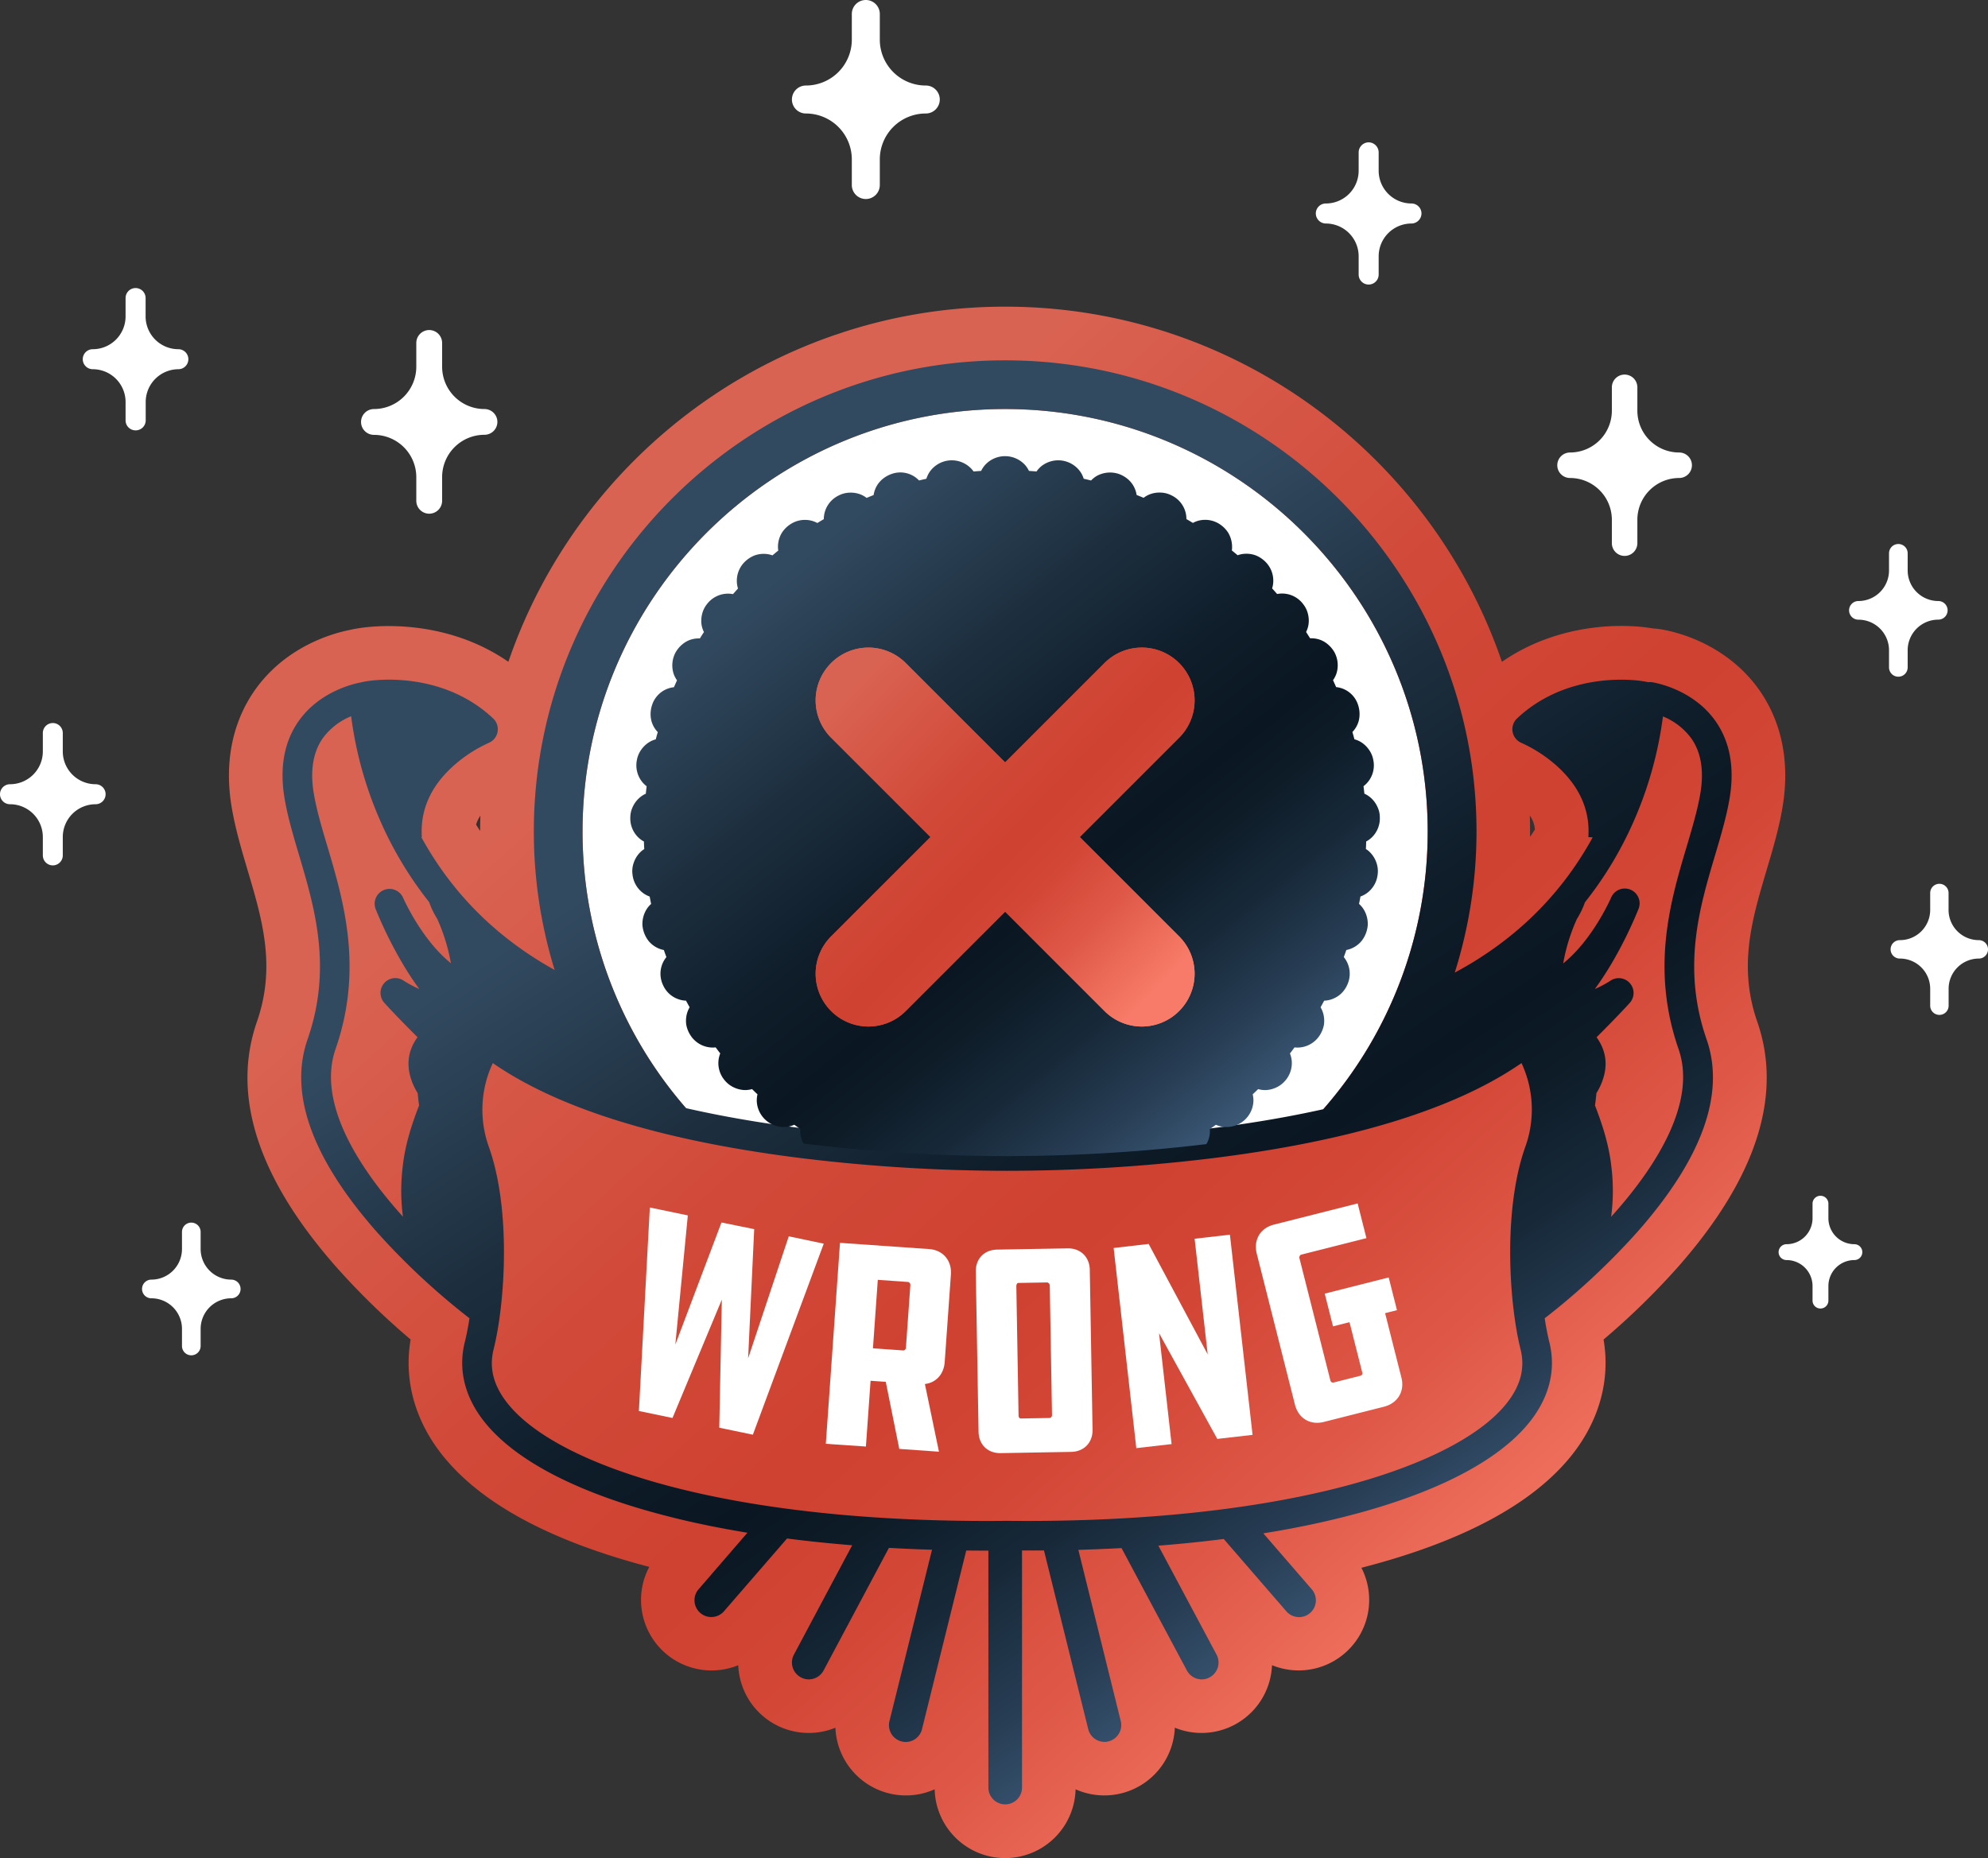 <svg xmlns="http://www.w3.org/2000/svg" xmlns:xlink="http://www.w3.org/1999/xlink" viewBox="0 0 981.54 917.56"><rect x="0" y="0" width="981.54" height="917.56" fill="#333333" stroke="none"/><defs><linearGradient id="a019659d-a09e-4cc2-9f6e-ee8d0f74d5ca" x1="228.01" y1="183.39" x2="832.48" y2="846.46" gradientUnits="userSpaceOnUse"><stop offset="0.2" stop-color="#d96352"/><stop offset="0.24" stop-color="#d85e4d"/><stop offset="0.44" stop-color="#d14938"/><stop offset="0.58" stop-color="#cf4131"/><stop offset="0.66" stop-color="#d34737"/><stop offset="0.76" stop-color="#df5847"/><stop offset="0.88" stop-color="#f27461"/><stop offset="0.91" stop-color="#f77b68"/></linearGradient><linearGradient id="a5374e23-b426-47a3-8246-7ae8f973f226" x1="333.2" y1="212.9" x2="768.55" y2="869.27" gradientUnits="userSpaceOnUse"><stop offset="0.21" stop-color="#324a60"/><stop offset="0.37" stop-color="#1d2f3f"/><stop offset="0.5" stop-color="#0f1d2a"/><stop offset="0.59" stop-color="#0a1722"/><stop offset="0.64" stop-color="#0e1c28"/><stop offset="0.71" stop-color="#172939"/><stop offset="0.79" stop-color="#283e55"/><stop offset="0.87" stop-color="#3e5c7b"/><stop offset="0.91" stop-color="#4a6b8f"/></linearGradient><linearGradient id="bffed373-4298-432e-81c5-731dc4c45740" x1="319.63" y1="189.44" x2="659.53" y2="614.75" xlink:href="#a5374e23-b426-47a3-8246-7ae8f973f226"/><linearGradient id="acf81f7a-d675-4bcb-ab3b-6365557b6d0a" x1="377.17" y1="298" x2="591.5" y2="505.63" xlink:href="#a019659d-a09e-4cc2-9f6e-ee8d0f74d5ca"/><linearGradient id="b8cf5a67-6d8c-49d7-83be-8887d3a69027" x1="377.17" y1="298" x2="591.5" y2="505.63" xlink:href="#a019659d-a09e-4cc2-9f6e-ee8d0f74d5ca"/></defs><title>wrong</title><g id="a5951e28-4c55-4642-8049-a67f11e5f11e" data-name="Layer 2"><g id="b11ece35-314a-4576-a66a-138dcedb0433" data-name="WRONG ICON"><path d="M880.08,398.7c4.77-28.33-3.93-47.59-12.06-58.76h0c-17.21-23.61-43.51-28.52-48.65-29.27-1-.15-2.06-.25-3.1-.3-16.7-2.9-48-2.07-74.72,16.46C706.64,224.91,609.87,151.44,496.26,151.44S285.88,224.91,251,326.83c-29.8-20.69-64.74-18.87-78.18-15.77-8,1.56-30.95,7.74-46.36,28.88-8.13,11.17-16.83,30.43-12.06,58.76,1.78,10.57,4.88,21,7.87,31.1,7.24,24.39,14.08,47.43,4.58,74.77-12.66,36.42.46,77.11,39,120.93a362.36,362.36,0,0,0,36.89,36c-3.4,19.8,2,39.83,15.55,56.92,18.91,23.92,53.31,42.53,102.28,55.36a34.81,34.81,0,0,0,43.92,48.55,35.28,35.28,0,0,0,1.5,8.81,34.82,34.82,0,0,0,46.48,22.06,34.83,34.83,0,0,0,49,30.42,34.8,34.8,0,0,0,69.58,0,34.84,34.84,0,0,0,49-30.42,34.82,34.82,0,0,0,46.48-22.06,35.28,35.28,0,0,0,1.5-8.81,34.82,34.82,0,0,0,44.15-48.11c49.87-12.84,84.85-31.6,104-55.8,13.52-17.09,18.95-37.12,15.55-56.92a363.43,363.43,0,0,0,36.89-36c38.53-43.82,51.65-84.51,39-120.93-9.5-27.34-2.66-50.38,4.58-74.79C875.21,419.7,878.3,409.27,880.08,398.7Zm-124.75,4.09a13.21,13.21,0,0,1,2.48,6.9c-.77,1.2-1.56,2.38-2.38,3.55,0-.87,0-1.74,0-2.61C755.45,408,755.41,405.39,755.33,402.79Zm-518.14,0c-.08,2.52-.12,5-.12,7.57-.67-1-1.34-2.07-2-3.11A14.29,14.29,0,0,1,237.19,402.79Z" style="fill:url(#a019659d-a09e-4cc2-9f6e-ee8d0f74d5ca)"/><path d="M496.27,570.87v0h1.91v0c12.11.06,79.81-.25,146.48-13.74a208,208,0,0,0,60.24-146.5c0-115-93.6-208.64-208.64-208.64S287.62,295.58,287.62,410.63a208,208,0,0,0,59.76,146C414.82,570.62,484,570.93,496.27,570.87Z" style="fill:#fff"/><path d="M406.71,614.17l-35,94.33-16.59-3.45,1.27-63.26-24.36,58.46-16.59-3.45,5.4-100.49,18.76,3.9L333.43,664l22.78-60.29L372.37,607l-3,63.79,20.06-60.25Z" style="fill:#fff"/><path d="M458.71,616.83c6.91.49,11.27,5.68,10.78,12.59l-3.06,43.22c-.43,6-4.27,10.18-9.78,10.83l6.94,33.43L444,715.52l-6.67-33.12-7.5-.53-2.3,32.48L407.73,713l7-99.23Zm-9.24,17.82a1.47,1.47,0,0,0-1.07-1.56l-15-1.06L431,665.84l15,1.06a1.4,1.4,0,0,0,1.27-1.23Z" style="fill:#fff"/><path d="M527.12,616.48c6.34-.11,10.83,4.23,10.94,10.57l1.37,79c.11,6.34-4.23,10.84-10.57,10.94l-34.78.61c-6.48.11-10.83-4.24-10.94-10.57l-1.37-79c-.11-6.33,4.09-10.83,10.58-10.94Zm-8.82,18.43a1.63,1.63,0,0,0-1.21-1.6l-14.29.25c-.74,0-1,1-1,1.63l1.1,64c0,.59.47,1.32,1.06,1.3l14.29-.24a1.43,1.43,0,0,0,1.16-1.35Z" style="fill:#fff"/><path d="M572.26,658.37l6.19,54.77-17.42,2-11.19-98.84,17.28-2,29.16,54.54-6.46-57.11,17.43-2,11.18,98.85-17.42,2Z" style="fill:#fff"/><path d="M654.06,638.84l31.58-8L689.73,647l-5.86,1.48,8.06,31.86c1.7,6.72-1.82,12.63-8.68,14.36l-29.58,7.49c-6.86,1.73-12.62-1.83-14.32-8.54L620.52,619.2c-1.74-6.85,1.64-12.73,8.5-14.46l41.29-10.45,4.34,17.15-32.29,8.17a1.52,1.52,0,0,0-.75,1.86l15.22,60.15a1.34,1.34,0,0,0,1.5,1.14l13.29-3.36a1.29,1.29,0,0,0,.93-1.75l-6.26-24.72L658.15,655Z" style="fill:#fff"/><path d="M846.6,355.55c-11.39-15.63-30.22-18.54-31-18.66a7.24,7.24,0,0,0-1.86,0C805.61,335,773,332.19,749,354.8a7.33,7.33,0,0,0,2.26,12.1,68.72,68.72,0,0,1,17.86,11.76c10.89,10,16,21.65,15.1,34.72l2.13.14c-15.62,28.51-38.44,50.89-68.09,66.79A232,232,0,0,0,729,410.63c0-128.31-104.39-232.69-232.69-232.69S263.57,282.32,263.57,410.63A231.81,231.81,0,0,0,273.84,479c-28.56-15.84-50.62-37.82-65.83-65.63l.27,0c-.87-13.07,4.21-24.75,15.1-34.72a68.47,68.47,0,0,1,17.84-11.75,7.32,7.32,0,0,0,2.27-12.11c-24.39-23-57.84-19.71-65.16-17.82-3.22.58-20,4.18-30.48,18.57-7.47,10.26-9.95,23.3-7.35,38.75,1.52,9,4.25,18.2,7.15,28,7.73,26.07,16.5,55.61,4.2,91C142.56,540,154,571.88,185.71,608a345.25,345.25,0,0,0,46.08,43c-.68,4.42-1.46,8.41-2.3,11.77-3.37,13.49-.07,27.06,9.55,39.22,15.54,19.65,47.48,36,92.37,47.22,11.8,3,24.38,5.52,37.62,7.7l-24,27.78a8.3,8.3,0,1,0,12.55,10.86l31-35.79q15.58,2,32.17,3.35l-28.77,54a8.29,8.29,0,0,0,3.43,11.22,8.14,8.14,0,0,0,3.89,1,8.28,8.28,0,0,0,7.33-4.4l32.26-60.54q10.49.6,21.28.92L439.16,849.9A8.3,8.3,0,0,0,445.22,860a8.12,8.12,0,0,0,2,.25,8.3,8.3,0,0,0,8-6.31l21.84-88.23c3.21,0,6.43.05,9.68.05H488v117a8.3,8.3,0,0,0,16.6,0V765.69l3.11,0q3.88,0,7.74,0l21.84,88.21a8.3,8.3,0,0,0,8,6.31,8.12,8.12,0,0,0,2-.25,8.3,8.3,0,0,0,6.06-10.05l-20.93-84.53q10.8-.32,21.32-.88L586,824.93a8.3,8.3,0,0,0,7.34,4.4,8.17,8.17,0,0,0,3.89-1,8.28,8.28,0,0,0,3.42-11.22L571.92,763.3Q588.53,762,604.19,760L635,795.59a8.3,8.3,0,1,0,12.55-10.86l-23.81-27.51c13.87-2.23,27-4.89,39.32-8C707.93,738,739.87,721.68,755.41,702c9.62-12.16,12.92-25.73,9.55-39.22-.84-3.36-1.62-7.35-2.29-11.77a346,346,0,0,0,46.07-43c31.76-36.12,43.15-68,33.86-94.73-12.3-35.4-3.53-64.94,4.2-91,2.9-9.76,5.63-19,7.15-28C856.55,378.85,854.07,365.81,846.6,355.55ZM199,443.3a7.33,7.33,0,0,0-13.56,5.55c1.42,3.58,9.26,22.74,21.57,39.55a55.39,55.39,0,0,1-7.53-4,7.32,7.32,0,0,0-9.57,11c4.55,5,10.46,11.05,16.23,16.8-4.19,5.82-6.23,13.22-2.47,22.62a33.23,33.23,0,0,0,2.55,5c.18,1.93.41,4,.69,6.09-3.74,9.66-7,19.73-8.13,30.7a97,97,0,0,0,.17,24.24c-.81-.9-1.61-1.79-2.41-2.7-19.18-21.86-40.11-53.5-30.87-80.09,13.84-39.84,3.95-73.19-4-100-2.77-9.31-5.38-18.11-6.74-26.22-1.91-11.36-.35-20.65,4.66-27.59a32.39,32.39,0,0,1,13.78-10.54,188,188,0,0,0,14.26,51.37,182.62,182.62,0,0,0,24.26,40.43,41.47,41.47,0,0,0,4,8.29v0a92.15,92.15,0,0,1,6.74,21.88C208,463.92,199.12,443.54,199,443.3ZM496.26,202c115,0,208.64,93.59,208.64,208.64a207.74,207.74,0,0,1-51.56,137.13c-69.1,15.43-143.23,15.83-155.27,15.78h-1.69c-12.18.05-87.88-.35-157.67-16.31a207.74,207.74,0,0,1-51.09-136.6C287.62,295.58,381.21,202,496.26,202ZM753.14,566.21c-11.13,31.15-8.1,77.32-2.39,100.15,2.29,9.18.06,17.87-6.82,26.58-13.33,16.86-43.32,31.81-84.45,42.11-44.33,11.09-100.09,16.61-161.39,16h-1.73c-61.29.64-117.06-4.87-161.39-16-41.13-10.3-71.12-25.25-84.45-42.11-6.88-8.71-9.11-17.4-6.82-26.58,5.71-22.83,8.74-69-2.39-100.15a54.26,54.26,0,0,1,2-41.23c32.91,22.8,84.55,38.64,153.72,47.12a839.46,839.46,0,0,0,100.24,6.08,839.44,839.44,0,0,0,100.23-6.08c69.16-8.48,120.81-24.32,153.72-47.12A54.27,54.27,0,0,1,753.14,566.21ZM839.5,391.87c-1.36,8.11-4,16.91-6.74,26.22-8,26.79-17.84,60.14-4,100,9.23,26.59-11.69,58.23-30.88,80.09-.8.91-1.6,1.8-2.41,2.7a96.49,96.49,0,0,0,.17-24.24c-1.15-11-4.39-21-8.13-30.7.28-2.12.51-4.16.69-6.09a33.23,33.23,0,0,0,2.55-5c3.76-9.4,1.72-16.8-2.47-22.62,5.77-5.75,11.68-11.81,16.23-16.8a7.32,7.32,0,0,0-9.57-11,54.6,54.6,0,0,1-7.52,4c12.3-16.81,20.14-36,21.56-39.55a7.32,7.32,0,0,0-13.55-5.55c-.11.24-8.94,20.62-23.63,32.44a91.64,91.64,0,0,1,6.73-21.88v0a41.47,41.47,0,0,0,4-8.29,182.24,182.24,0,0,0,24.26-40.43,188,188,0,0,0,14.26-51.37,32.47,32.47,0,0,1,13.78,10.54C839.85,371.22,841.42,380.51,839.5,391.87Z" style="fill:url(#a5374e23-b426-47a3-8246-7ae8f973f226)"/><path d="M317.94,415.58c0,1.25.09,2.49.15,3.73-.27.17-.54.33-.79.52a12.43,12.43,0,0,0-1.9,1.8,13.35,13.35,0,0,0-2.58,4.64,12.31,12.31,0,0,0-.53,5.59,13.1,13.1,0,0,0,5.37,9.26,12.83,12.83,0,0,0,3.11,1.63c.23,1.22.46,2.44.71,3.65a12,12,0,0,0-2.29,2.7,13.85,13.85,0,0,0-2,7.77,14.68,14.68,0,0,0,.51,2.82,14.49,14.49,0,0,0,2.54,5,13,13,0,0,0,7.53,4.47c.4,1.17.82,2.33,1.25,3.49a12.79,12.79,0,0,0-1.84,3,13.06,13.06,0,0,0,.13,10.7,12.86,12.86,0,0,0,7.92,7.19,12.25,12.25,0,0,0,3.48.62c.58,1.1,1.18,2.18,1.78,3.26a13.15,13.15,0,0,0-1.36,3.26,13.71,13.71,0,0,0-.3,5.35,14.23,14.23,0,0,0,2.06,5.2,13.1,13.1,0,0,0,8.92,5.91,12.27,12.27,0,0,0,3.53.09c.75,1,1.5,2,2.27,3a12.54,12.54,0,0,0-.86,3.42,13.15,13.15,0,0,0,3.33,10.17,12.83,12.83,0,0,0,4.53,3.31,13.38,13.38,0,0,0,5.18,1.18,12.79,12.79,0,0,0,3.53-.48c.88.87,1.77,1.73,2.68,2.58a13.07,13.07,0,0,0-.35,3.53,13.36,13.36,0,0,0,15.13,12.5,13.33,13.33,0,0,0,3.4-1c1,.73,2,1.44,3,2.14a12.88,12.88,0,0,0,.19,3.56,13.27,13.27,0,0,0,1.36,3.59,829.87,829.87,0,0,0,99.52,6.18v0h1.91v0A831.65,831.65,0,0,0,595.62,565a12.25,12.25,0,0,0,1.7-7.41c1-.7,2-1.41,3-2.14a13.33,13.33,0,0,0,3.4,1,13.36,13.36,0,0,0,15.13-12.5,13.07,13.07,0,0,0-.35-3.53c.9-.85,1.8-1.71,2.68-2.58a12.79,12.79,0,0,0,3.53.48,13.29,13.29,0,0,0,5.17-1.18,12.66,12.66,0,0,0,4.53-3.31,13.16,13.16,0,0,0,3.34-10.17,12.91,12.91,0,0,0-.86-3.42c.76-1,1.52-2,2.26-3a12.33,12.33,0,0,0,3.54-.09,13.1,13.1,0,0,0,8.92-5.91,14.41,14.41,0,0,0,2.06-5.2,13.9,13.9,0,0,0-.3-5.35,13.15,13.15,0,0,0-1.36-3.26c.6-1.08,1.19-2.16,1.78-3.26a12.18,12.18,0,0,0,3.47-.62,13.42,13.42,0,0,0,4.65-2.64,13.57,13.57,0,0,0,3.27-4.55,13,13,0,0,0-1.7-13.72c.43-1.16.84-2.32,1.25-3.49a13,13,0,0,0,7.52-4.47,14.34,14.34,0,0,0,2.55-5,15.49,15.49,0,0,0,.51-2.82,14.28,14.28,0,0,0-.17-2.78,13.65,13.65,0,0,0-1.85-5,12.52,12.52,0,0,0-2.29-2.7c.25-1.21.48-2.43.7-3.65a12.71,12.71,0,0,0,3.12-1.63,13.1,13.1,0,0,0,5.37-9.26,12.45,12.45,0,0,0-.53-5.59,13.37,13.37,0,0,0-2.59-4.64,12.37,12.37,0,0,0-1.89-1.8c-.25-.19-.52-.35-.79-.52.06-1.24.11-2.48.14-3.73a12.8,12.8,0,0,0,2.84-2.08,13.07,13.07,0,0,0,3.89-10,12.08,12.08,0,0,0-.37-2.84,14.27,14.27,0,0,0-1-2.6,13.27,13.27,0,0,0-3.25-4.2,13.1,13.1,0,0,0-2.15-1.49c-.27-.15-.56-.27-.85-.4-.13-1.24-.27-2.47-.43-3.7a12.9,12.9,0,0,0,4.83-12.94,12.45,12.45,0,0,0-2.2-5.16,13.26,13.26,0,0,0-3.85-3.66,12,12,0,0,0-3.27-1.4c-.31-1.2-.64-2.4-1-3.59a13,13,0,0,0,2.08-2.85,13.41,13.41,0,0,0,1-2.47,12.86,12.86,0,0,0,.43-2.65,14.35,14.35,0,0,0-.75-5.56,12.74,12.74,0,0,0-10.79-8.66c-.5-1.14-1-2.27-1.53-3.4a13.11,13.11,0,0,0,1.64-3.15,13.55,13.55,0,0,0-.94-10.66,14.61,14.61,0,0,0-3.68-4.25,12.18,12.18,0,0,0-4.79-2.31,13.05,13.05,0,0,0-3.52-.32c-.67-1-1.35-2.09-2-3.13a12.63,12.63,0,0,0,1.13-3.37,13.42,13.42,0,0,0-.17-5.31,12.54,12.54,0,0,0-2.41-5.07,13,13,0,0,0-12.87-5c-.82-.93-1.64-1.86-2.47-2.78a12.14,12.14,0,0,0,.58-3.48,13.12,13.12,0,0,0-4.11-9.88,14.25,14.25,0,0,0-4.73-3,13.45,13.45,0,0,0-5.3-.72,12.33,12.33,0,0,0-3.46.72c-.94-.8-1.9-1.59-2.86-2.37a13,13,0,0,0,0-3.53,13.73,13.73,0,0,0-1.71-5.07,14,14,0,0,0-3.84-4.07A13.1,13.1,0,0,0,592.28,257a12.17,12.17,0,0,0-3.31,1.24c-1.06-.65-2.12-1.28-3.2-1.9a12.91,12.91,0,0,0-7.35-11.7,12.41,12.41,0,0,0-5.44-1.39,13.33,13.33,0,0,0-5.24.84,12.18,12.18,0,0,0-3.1,1.75c-1.14-.48-2.29-.95-3.45-1.4a12.94,12.94,0,0,0-1-3.39,12.45,12.45,0,0,0-1.35-2.31,13.51,13.51,0,0,0-1.83-2,14.38,14.38,0,0,0-4.88-2.78,13.64,13.64,0,0,0-10.64,1.08,13.2,13.2,0,0,0-2.79,2.24c-1.21-.3-2.41-.58-3.63-.85a13,13,0,0,0-1.51-3.22,13.37,13.37,0,0,0-19.39-3,13,13,0,0,0-2.41,2.62c-1.23-.11-2.47-.2-3.72-.28a13,13,0,0,0-2-3,13.38,13.38,0,0,0-19.62,0,13,13,0,0,0-2,3c-1.25.08-2.49.17-3.72.28a13.29,13.29,0,0,0-21.81.37,12.93,12.93,0,0,0-1.5,3.22c-1.22.27-2.43.55-3.63.85A12.71,12.71,0,0,0,440.38,234a14.38,14.38,0,0,0-4.88,2.78,14.16,14.16,0,0,0-1.84,2,12.87,12.87,0,0,0-2.33,5.7c-1.16.45-2.31.92-3.46,1.4a12.12,12.12,0,0,0-3.09-1.75,13.35,13.35,0,0,0-5.25-.84,12.4,12.4,0,0,0-5.43,1.39,13,13,0,0,0-7.36,11.7c-1.07.62-2.14,1.25-3.19,1.9a12.11,12.11,0,0,0-3.32-1.24,13.08,13.08,0,0,0-10.47,2.18,14,14,0,0,0-3.84,4.07,13.55,13.55,0,0,0-1.71,5.07,12.27,12.27,0,0,0,.05,3.53c-1,.78-1.92,1.57-2.86,2.37a12.48,12.48,0,0,0-3.46-.72,13.42,13.42,0,0,0-5.3.72,14.25,14.25,0,0,0-4.73,3,13.12,13.12,0,0,0-4.11,9.88,11.8,11.8,0,0,0,.58,3.48c-.83.92-1.66,1.85-2.47,2.78a13,13,0,0,0-3.52-.19A13.14,13.14,0,0,0,349,298.4a12.65,12.65,0,0,0-2.4,5.07,13.62,13.62,0,0,0-.18,5.31,13,13,0,0,0,1.14,3.37c-.69,1-1.37,2.08-2,3.13a13.13,13.13,0,0,0-3.53.32,12.14,12.14,0,0,0-4.78,2.31,14.47,14.47,0,0,0-3.68,4.25,13.55,13.55,0,0,0-.95,10.66,13.11,13.11,0,0,0,1.64,3.15c-.52,1.13-1,2.26-1.52,3.4A12.74,12.74,0,0,0,322,348a14.56,14.56,0,0,0-.76,5.56,13.58,13.58,0,0,0,.44,2.65,13.41,13.41,0,0,0,1,2.47,12.72,12.72,0,0,0,2.08,2.85c-.35,1.19-.67,2.39-1,3.59a11.94,11.94,0,0,0-3.26,1.4,13.29,13.29,0,0,0-3.86,3.66,12.43,12.43,0,0,0-2.19,5.16,13.15,13.15,0,0,0,2.34,10.45,13,13,0,0,0,2.48,2.49c-.15,1.23-.29,2.46-.42,3.7-.29.13-.58.25-.86.4a13,13,0,0,0-2.14,1.49,13.3,13.3,0,0,0-3.26,4.2,14.24,14.24,0,0,0-1,2.6,12.63,12.63,0,0,0-.38,2.84,13.08,13.08,0,0,0,3.9,10A12.75,12.75,0,0,0,317.94,415.58Z" style="fill:url(#bffed373-4298-432e-81c5-731dc4c45740)"/><path d="M582.18,327.44h0a26.06,26.06,0,0,0-36.86,0L496.26,376.5,447.2,327.44a26.06,26.06,0,0,0-36.86,0h0a26.06,26.06,0,0,0,0,36.86l49.06,49.06-49.06,49.06a26.06,26.06,0,0,0,0,36.86h0a26.06,26.06,0,0,0,36.86,0l49.06-49.06,49.06,49.06a26.06,26.06,0,0,0,36.86,0h0a26.06,26.06,0,0,0,0-36.86l-49.06-49.06,49.06-49.06A26.06,26.06,0,0,0,582.18,327.44Z" style="fill:url(#acf81f7a-d675-4bcb-ab3b-6365557b6d0a)"/><path d="M428.77,319.8a26,26,0,0,0-18.43,7.64h0a26.06,26.06,0,0,0,0,36.86l49.06,49.06-49.06,49.06a26.06,26.06,0,0,0,0,36.86h0a26,26,0,0,0,36.86,0l49.06-49.06,49.06,49.06a26,26,0,0,0,36.86,0h0a26.06,26.06,0,0,0,0-36.86l-49.06-49.06,49.06-49.06a26.06,26.06,0,0,0,0-36.86h0a26,26,0,0,0-36.86,0L496.26,376.5,447.2,327.44a26,26,0,0,0-18.43-7.64Z" style="fill:url(#b8cf5a67-6d8c-49d7-83be-8887d3a69027)"/><path d="M239.2,202h0a20.91,20.91,0,0,1-20.91-20.91V169.37a6.38,6.38,0,0,0-6.37-6.38h0a6.38,6.38,0,0,0-6.38,6.38v11.68A20.91,20.91,0,0,1,184.63,202h0a6.38,6.38,0,0,0-6.37,6.38h0a6.37,6.37,0,0,0,6.37,6.37h0a20.91,20.91,0,0,1,20.91,20.91V247.3a6.38,6.38,0,0,0,6.38,6.38h0a6.38,6.38,0,0,0,6.37-6.38V235.62a20.91,20.91,0,0,1,20.91-20.91h0a6.38,6.38,0,0,0,6.38-6.37h0A6.38,6.38,0,0,0,239.2,202Z" style="fill:#fff"/><path d="M47.23,387.28h0A16.2,16.2,0,0,1,31,371.07V362a4.94,4.94,0,0,0-4.94-4.94h0A4.94,4.94,0,0,0,21.15,362v9.05A16.21,16.21,0,0,1,4.94,387.28h0A4.94,4.94,0,0,0,0,392.22H0a4.94,4.94,0,0,0,4.94,4.94h0a16.2,16.2,0,0,1,16.21,16.2v9.06a4.94,4.94,0,0,0,4.94,4.94h0A4.94,4.94,0,0,0,31,422.42v-9.06a16.2,16.2,0,0,1,16.2-16.2h0a4.94,4.94,0,0,0,4.94-4.94h0A4.94,4.94,0,0,0,47.23,387.28Z" style="fill:#fff"/><path d="M977,464.27h0a14.92,14.92,0,0,1-14.93-14.93V441a4.55,4.55,0,0,0-4.55-4.55h0A4.55,4.55,0,0,0,953,441v8.34A14.93,14.93,0,0,1,938,464.27h0a4.55,4.55,0,0,0-4.55,4.55h0a4.55,4.55,0,0,0,4.55,4.55h0A14.93,14.93,0,0,1,953,488.3v8.34a4.55,4.55,0,0,0,4.55,4.55h0a4.55,4.55,0,0,0,4.55-4.55V488.3A14.92,14.92,0,0,1,977,473.37h0a4.55,4.55,0,0,0,4.55-4.55h0A4.55,4.55,0,0,0,977,464.27Z" style="fill:#fff"/><path d="M696.89,100.49h0a16.2,16.2,0,0,1-16.2-16.2V75.24a5,5,0,0,0-4.94-4.95h0a5,5,0,0,0-4.94,4.95v9.05a16.2,16.2,0,0,1-16.21,16.2h0a4.94,4.94,0,0,0-4.94,4.94h0a5,5,0,0,0,4.94,4.95h0a16.2,16.2,0,0,1,16.21,16.2v9a4.94,4.94,0,0,0,4.94,4.94h0a4.94,4.94,0,0,0,4.94-4.94v-9a16.2,16.2,0,0,1,16.2-16.2h0a5,5,0,0,0,4.94-4.95h0A4.94,4.94,0,0,0,696.89,100.49Z" style="fill:#fff"/><path d="M114.17,631.92h0a15.11,15.11,0,0,1-15.11-15.11v-8.44a4.6,4.6,0,0,0-4.6-4.6h0a4.6,4.6,0,0,0-4.61,4.6v8.44a15.11,15.11,0,0,1-15.11,15.11h0a4.61,4.61,0,0,0-4.61,4.61h0a4.6,4.6,0,0,0,4.61,4.61h0a15.11,15.11,0,0,1,15.11,15.11v8.44a4.6,4.6,0,0,0,4.61,4.61h0a4.6,4.6,0,0,0,4.6-4.61v-8.44a15.11,15.11,0,0,1,15.11-15.11h0a4.6,4.6,0,0,0,4.61-4.61h0A4.61,4.61,0,0,0,114.17,631.92Z" style="fill:#fff"/><path d="M457.05,42.23h0a22.66,22.66,0,0,1-22.66-22.66V6.91A6.91,6.91,0,0,0,427.48,0h0a6.91,6.91,0,0,0-6.91,6.91V19.57a22.66,22.66,0,0,1-22.66,22.66h0A6.91,6.91,0,0,0,391,49.14h0a6.91,6.91,0,0,0,6.91,6.91h0a22.67,22.67,0,0,1,22.66,22.66V91.37a6.91,6.91,0,0,0,6.91,6.91h0a6.91,6.91,0,0,0,6.91-6.91V78.71a22.67,22.67,0,0,1,22.66-22.66h0A6.91,6.91,0,0,0,464,49.14h0A6.91,6.91,0,0,0,457.05,42.23Z" style="fill:#fff"/><path d="M88.1,172.45h0a16.2,16.2,0,0,1-16.21-16.2v-9.06A4.94,4.94,0,0,0,67,142.25h0A4.94,4.94,0,0,0,62,147.19v9.06a16.2,16.2,0,0,1-16.2,16.2h0a4.94,4.94,0,0,0-4.94,4.94h0a4.94,4.94,0,0,0,4.94,4.94h0A16.2,16.2,0,0,1,62,198.54v9.05A4.94,4.94,0,0,0,67,212.53h0a4.94,4.94,0,0,0,4.94-4.94v-9.05A16.21,16.21,0,0,1,88.1,182.33h0A4.94,4.94,0,0,0,93,177.39h0A4.94,4.94,0,0,0,88.1,172.45Z" style="fill:#fff"/><path d="M829.07,223.46h0a20.65,20.65,0,0,1-20.65-20.65V191.27a6.3,6.3,0,0,0-6.3-6.29h0a6.29,6.29,0,0,0-6.29,6.29v11.54a20.66,20.66,0,0,1-20.65,20.65h0a6.3,6.3,0,0,0-6.3,6.29h0a6.3,6.3,0,0,0,6.3,6.3h0a20.65,20.65,0,0,1,20.65,20.65v11.53a6.29,6.29,0,0,0,6.29,6.3h0a6.3,6.3,0,0,0,6.3-6.3V256.7a20.64,20.64,0,0,1,20.65-20.65h0a6.3,6.3,0,0,0,6.29-6.3h0A6.29,6.29,0,0,0,829.07,223.46Z" style="fill:#fff"/><path d="M915.58,614.43h0a12.84,12.84,0,0,1-12.84-12.84v-7.17a3.91,3.91,0,0,0-3.92-3.91h0a3.91,3.91,0,0,0-3.91,3.91v7.17a12.84,12.84,0,0,1-12.84,12.84h0a3.93,3.93,0,0,0-3.92,3.92h0a3.92,3.92,0,0,0,3.92,3.91h0a12.84,12.84,0,0,1,12.84,12.84v7.18a3.91,3.91,0,0,0,3.91,3.91h0a3.91,3.91,0,0,0,3.92-3.91V635.1a12.84,12.84,0,0,1,12.84-12.84h0a3.91,3.91,0,0,0,3.91-3.91h0A3.92,3.92,0,0,0,915.58,614.43Z" style="fill:#fff"/><path d="M957,296.81h0a15.12,15.12,0,0,1-15.12-15.11v-8.44a4.6,4.6,0,0,0-4.6-4.61h0a4.6,4.6,0,0,0-4.61,4.61v8.44a15.11,15.11,0,0,1-15.11,15.11h0a4.61,4.61,0,0,0-4.61,4.6h0a4.61,4.61,0,0,0,4.61,4.61h0a15.11,15.11,0,0,1,15.11,15.11v8.44a4.6,4.6,0,0,0,4.61,4.61h0a4.6,4.6,0,0,0,4.6-4.61v-8.44A15.12,15.12,0,0,1,957,306h0a4.6,4.6,0,0,0,4.6-4.61h0A4.6,4.6,0,0,0,957,296.81Z" style="fill:#fff"/></g></g></svg>